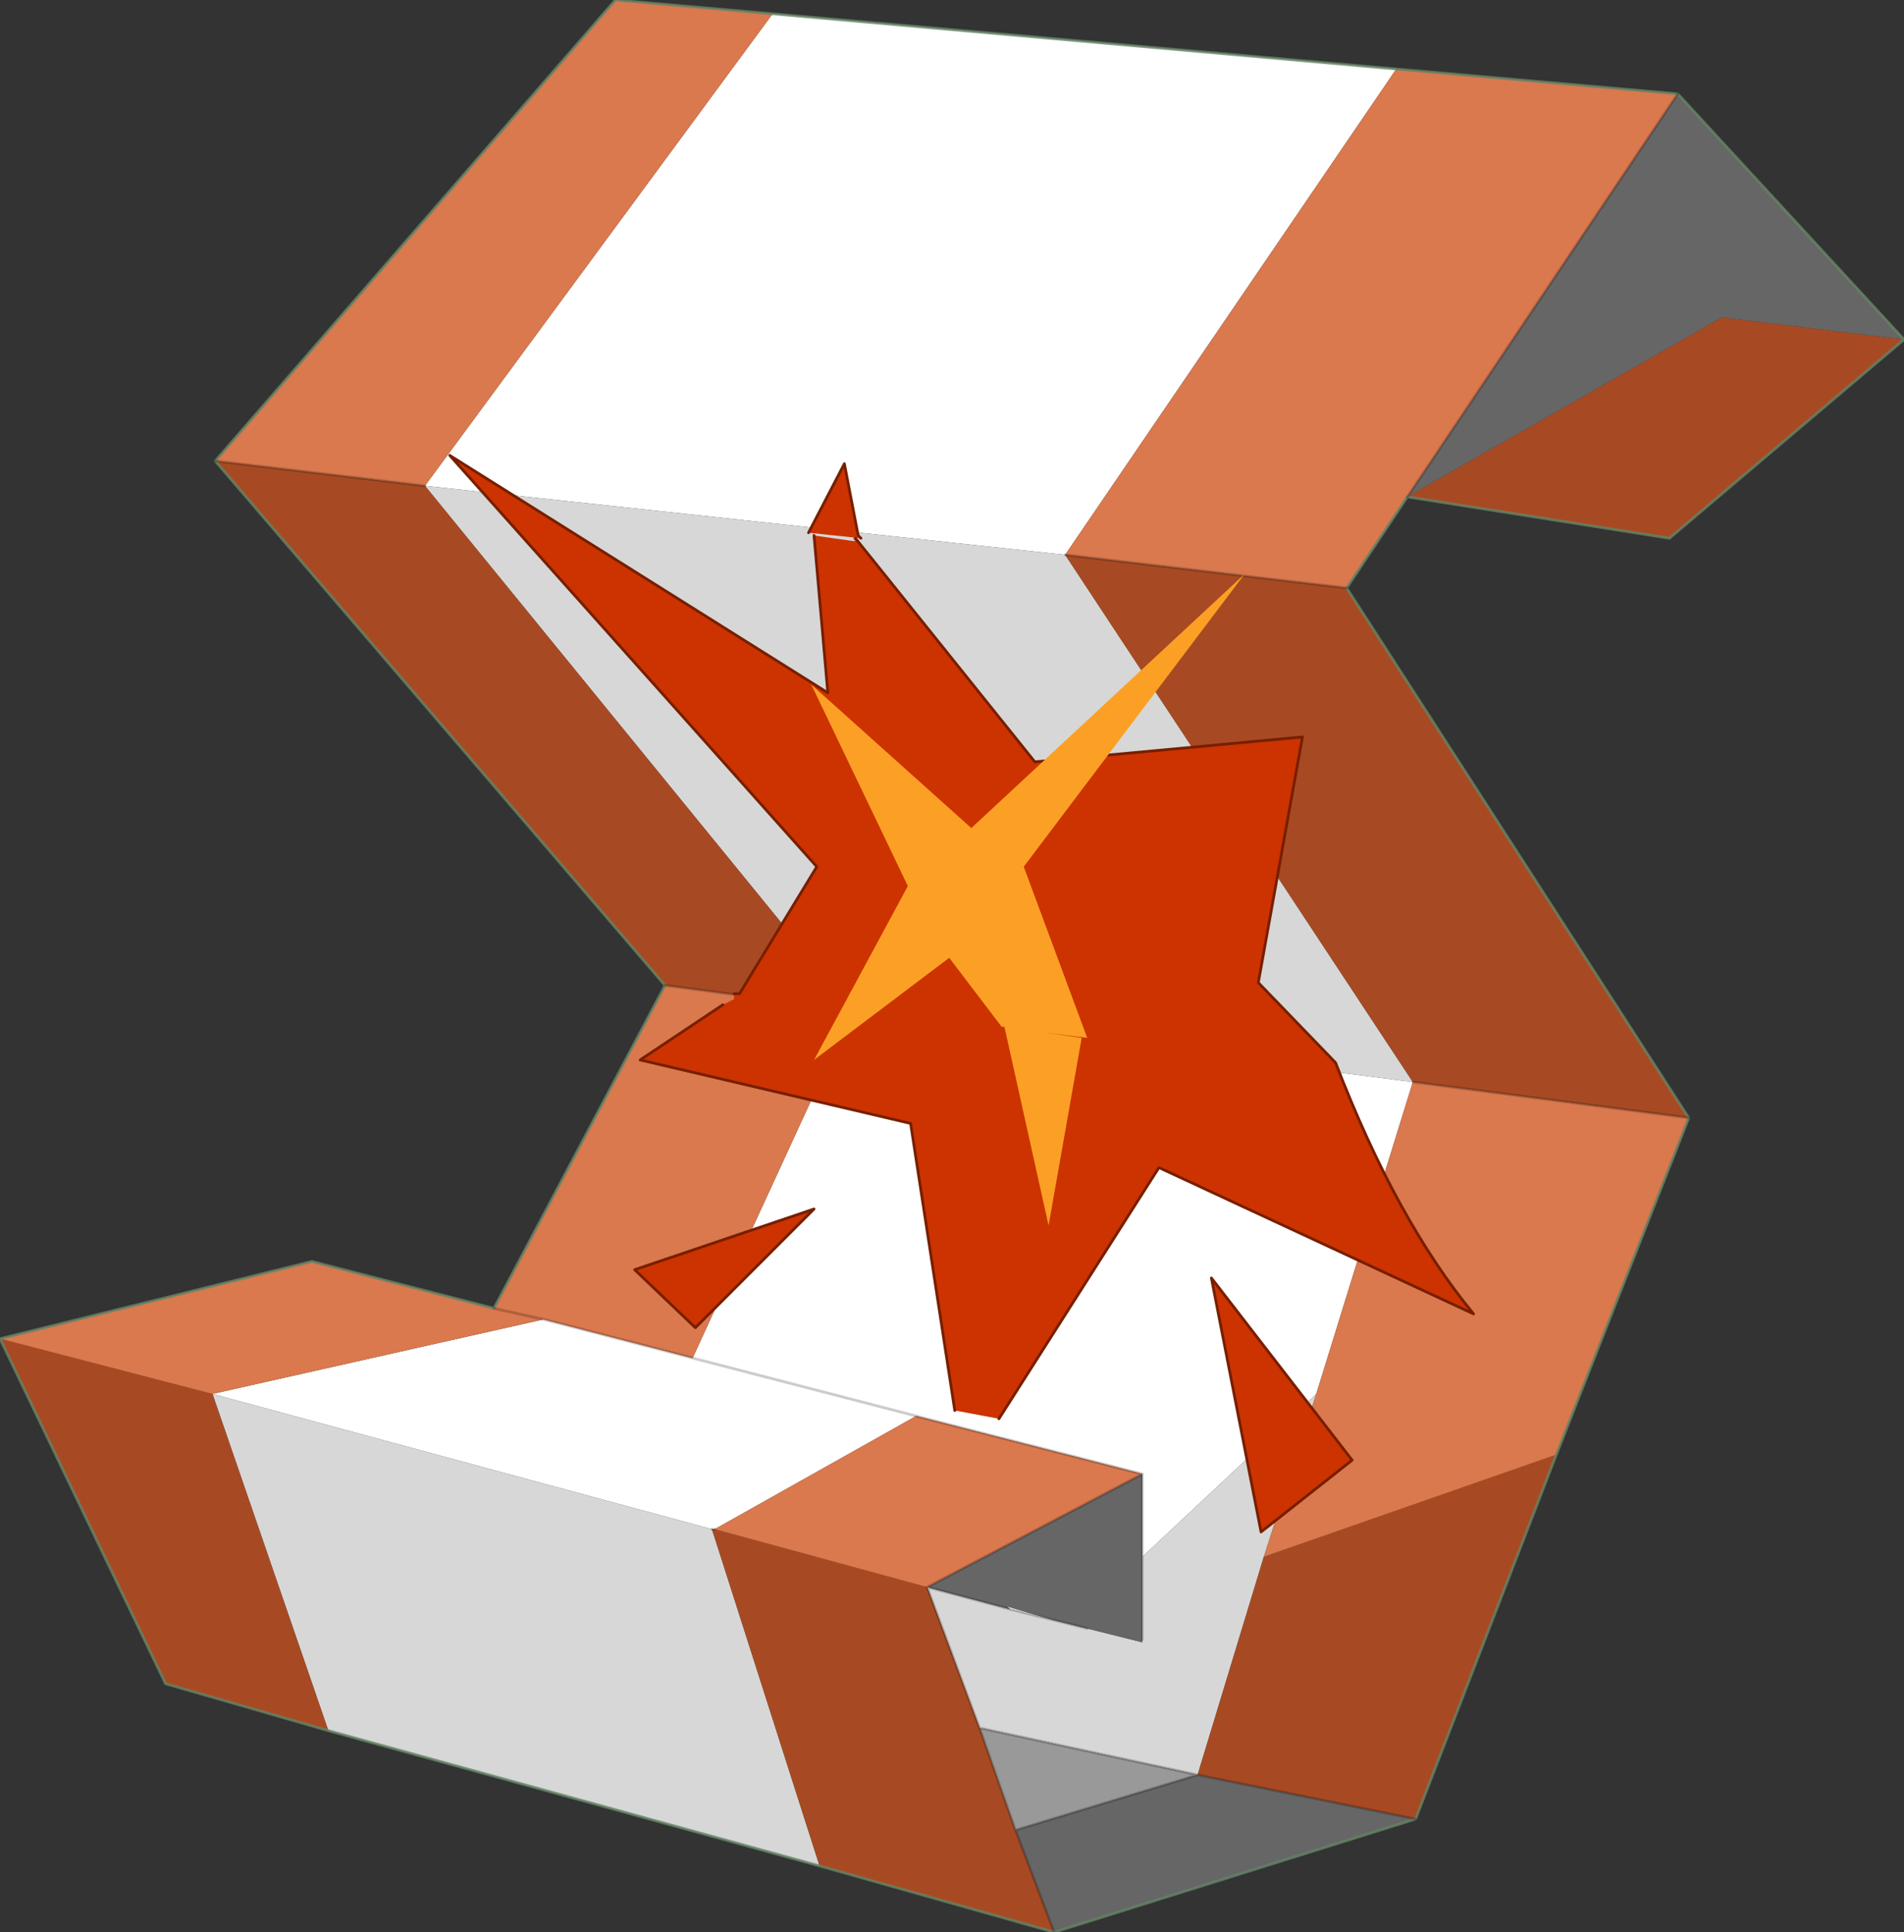 <?xml version="1.0" encoding="UTF-8" standalone="no"?>
<svg xmlns:xlink="http://www.w3.org/1999/xlink" height="35.0px" width="34.5px" xmlns="http://www.w3.org/2000/svg">
  <rect width="100%" height="100%" fill="#333333" stroke="none"/>
  <g transform="matrix(1.0, 0.0, 0.0, 1.0, 0.0, 0.0)">
    <path d="M14.0 0.25 L25.3 1.25 19.3 10.05 7.7 8.8 14.0 0.25 M21.2 2.4 L21.25 2.3 21.2 2.4 M15.45 18.3 L25.6 19.6 23.85 25.25 20.7 28.2 20.7 26.7 16.6 25.65 12.55 24.6 16.6 25.65 12.95 27.7 12.9 27.7 12.95 27.7 12.9 27.7 3.85 25.25 9.85 23.9 12.55 24.6 15.45 18.3 M19.1 29.35 L18.3 29.15 18.25 29.1 19.1 29.35" fill="#ffffff" fill-rule="evenodd" stroke="none"/>
    <path d="M14.85 33.8 L5.95 31.35 3.85 25.25 12.9 27.7 14.85 33.8 M25.6 19.6 L15.45 18.3 7.7 8.8 19.3 10.05 25.6 19.6 M20.7 28.2 L23.85 25.25 22.9 28.2 21.7 32.15 17.75 31.3 16.8 28.75 18.3 29.15 19.1 29.35 19.7 29.5 20.7 29.75 20.7 29.7 20.7 28.2" fill="#d7d7d7" fill-rule="evenodd" stroke="none"/>
    <path d="M17.75 31.3 L21.7 32.15 18.4 33.15 17.75 31.3" fill="#999999" fill-rule="evenodd" stroke="none"/>
    <path d="M30.4 1.7 L34.5 6.15 31.2 5.75 25.5 9.0 30.4 1.7 M25.65 32.95 L19.1 35.0 18.4 33.15 21.7 32.15 25.65 32.95 M20.7 26.7 L20.7 28.2 20.7 29.7 20.7 29.75 19.7 29.5 19.1 29.35 18.25 29.1 18.3 29.15 16.8 28.75 20.7 26.7" fill="#666666" fill-rule="evenodd" stroke="none"/>
    <path d="M34.5 6.15 L30.25 9.75 25.5 9.0 31.2 5.75 34.5 6.15 M24.4 10.65 L30.6 20.25 25.6 19.6 19.3 10.05 24.4 10.65 M28.2 26.35 L25.65 32.95 21.7 32.15 22.9 28.2 28.2 26.35 M19.1 35.0 L14.85 33.8 12.9 27.7 12.95 27.7 16.8 28.75 17.75 31.3 18.4 33.15 19.1 35.0 M5.95 31.35 L3.0 30.5 0.0 24.25 3.85 25.25 5.95 31.35 M12.05 17.85 L3.9 8.35 7.7 8.8 15.45 18.3 12.05 17.85" fill="#a74a23" fill-rule="evenodd" stroke="none"/>
    <path d="M25.5 9.0 L24.4 10.65 19.3 10.05 25.3 1.25 30.4 1.7 25.5 9.0 M30.6 20.25 L28.2 26.35 22.9 28.2 23.85 25.25 25.6 19.6 30.6 20.25 M0.0 24.25 L5.65 22.85 8.95 23.7 12.05 17.85 15.45 18.3 12.55 24.6 9.85 23.9 3.85 25.25 0.0 24.25 M3.9 8.35 L11.15 0.0 14.0 0.25 7.7 8.8 3.9 8.35 M16.6 25.65 L20.7 26.7 16.8 28.75 12.95 27.7 16.6 25.65 M8.95 23.7 L9.85 23.9 8.95 23.7" fill="#da784e" fill-rule="evenodd" stroke="none"/>
    <path d="M30.4 1.7 L34.5 6.15 30.25 9.75 25.5 9.0 24.4 10.65 30.6 20.25 28.2 26.35 25.65 32.95 19.1 35.0 14.85 33.8 5.95 31.35 3.0 30.5 0.0 24.25 5.65 22.85 8.95 23.7 12.05 17.85 3.9 8.35 11.15 0.0 14.0 0.25 25.3 1.25 30.4 1.7" fill="none" stroke="#668466" stroke-linecap="round" stroke-linejoin="round" stroke-opacity="0.8" stroke-width="0.05"/>
    <path d="M30.4 1.7 L25.5 9.0 M12.55 24.6 L16.6 25.65 20.7 26.7 20.7 28.2 20.7 29.7 M25.6 19.6 L30.6 20.25 M7.7 8.8 L3.9 8.35 M9.85 23.9 L8.95 23.7 M12.05 17.85 L15.45 18.3 M12.55 24.6 L9.85 23.9 M12.9 27.7 L12.95 27.7 12.9 27.7 M19.7 29.5 L19.1 29.35 18.3 29.15 16.8 28.75 17.75 31.3 21.7 32.15 25.65 32.95 M18.4 33.15 L17.75 31.3 M19.1 35.0 L18.4 33.15 21.7 32.15 M19.3 10.05 L24.4 10.65 M16.8 28.75 L20.7 26.7" fill="none" stroke="#000000" stroke-linecap="round" stroke-linejoin="round" stroke-opacity="0.2" stroke-width="0.05"/>
    <path d="M15.5 9.75 L18.75 13.8 23.6 13.35 22.8 17.8 24.2 19.25 Q25.3 22.1 26.7 23.8 L21.0 21.15 18.1 25.7 17.3 25.55 16.5 20.35 11.6 19.2 13.1 18.2 13.3 18.1 13.3 18.0 13.4 18.0 14.8 15.7 8.15 8.25 15.0 12.55 14.75 9.7 15.45 9.8 15.5 9.8 15.45 9.75 15.5 9.75 M14.65 9.65 L15.3 8.4 15.55 9.7 15.6 9.75 14.65 9.65 M11.5 23.0 L14.75 21.9 12.6 24.05 11.5 23.0 M22.85 27.75 L21.95 23.15 24.5 26.45 22.85 27.75" fill="#cc3300" fill-rule="evenodd" stroke="none"/>
    <path d="M15.5 9.75 L18.75 13.8 23.6 13.35 22.8 17.8 24.2 19.25 Q25.3 22.1 26.7 23.8 L21.0 21.15 18.1 25.7 M17.3 25.55 L16.5 20.35 11.6 19.2 13.1 18.2 M13.3 18.0 L13.4 18.0 14.8 15.7 8.15 8.25 15.0 12.55 14.75 9.7 M14.65 9.65 L15.3 8.4 15.55 9.7 15.6 9.75 M11.5 23.0 L14.75 21.9 12.6 24.05 11.5 23.0 M22.85 27.75 L21.95 23.15 24.5 26.45 22.85 27.75 Z" fill="none" stroke="#771e00" stroke-linecap="round" stroke-linejoin="round" stroke-width="0.05"/>
    <path d="M18.9 18.7 L19.6 18.8 19.0 22.2 18.2 18.6 18.15 18.6 17.2 17.35 14.75 19.2 16.45 16.05 14.7 12.4 17.6 15.0 22.55 10.4 18.55 15.7 19.7 18.8 18.9 18.7" fill="#fca025" fill-rule="evenodd" stroke="none"/>
  </g>
</svg>
